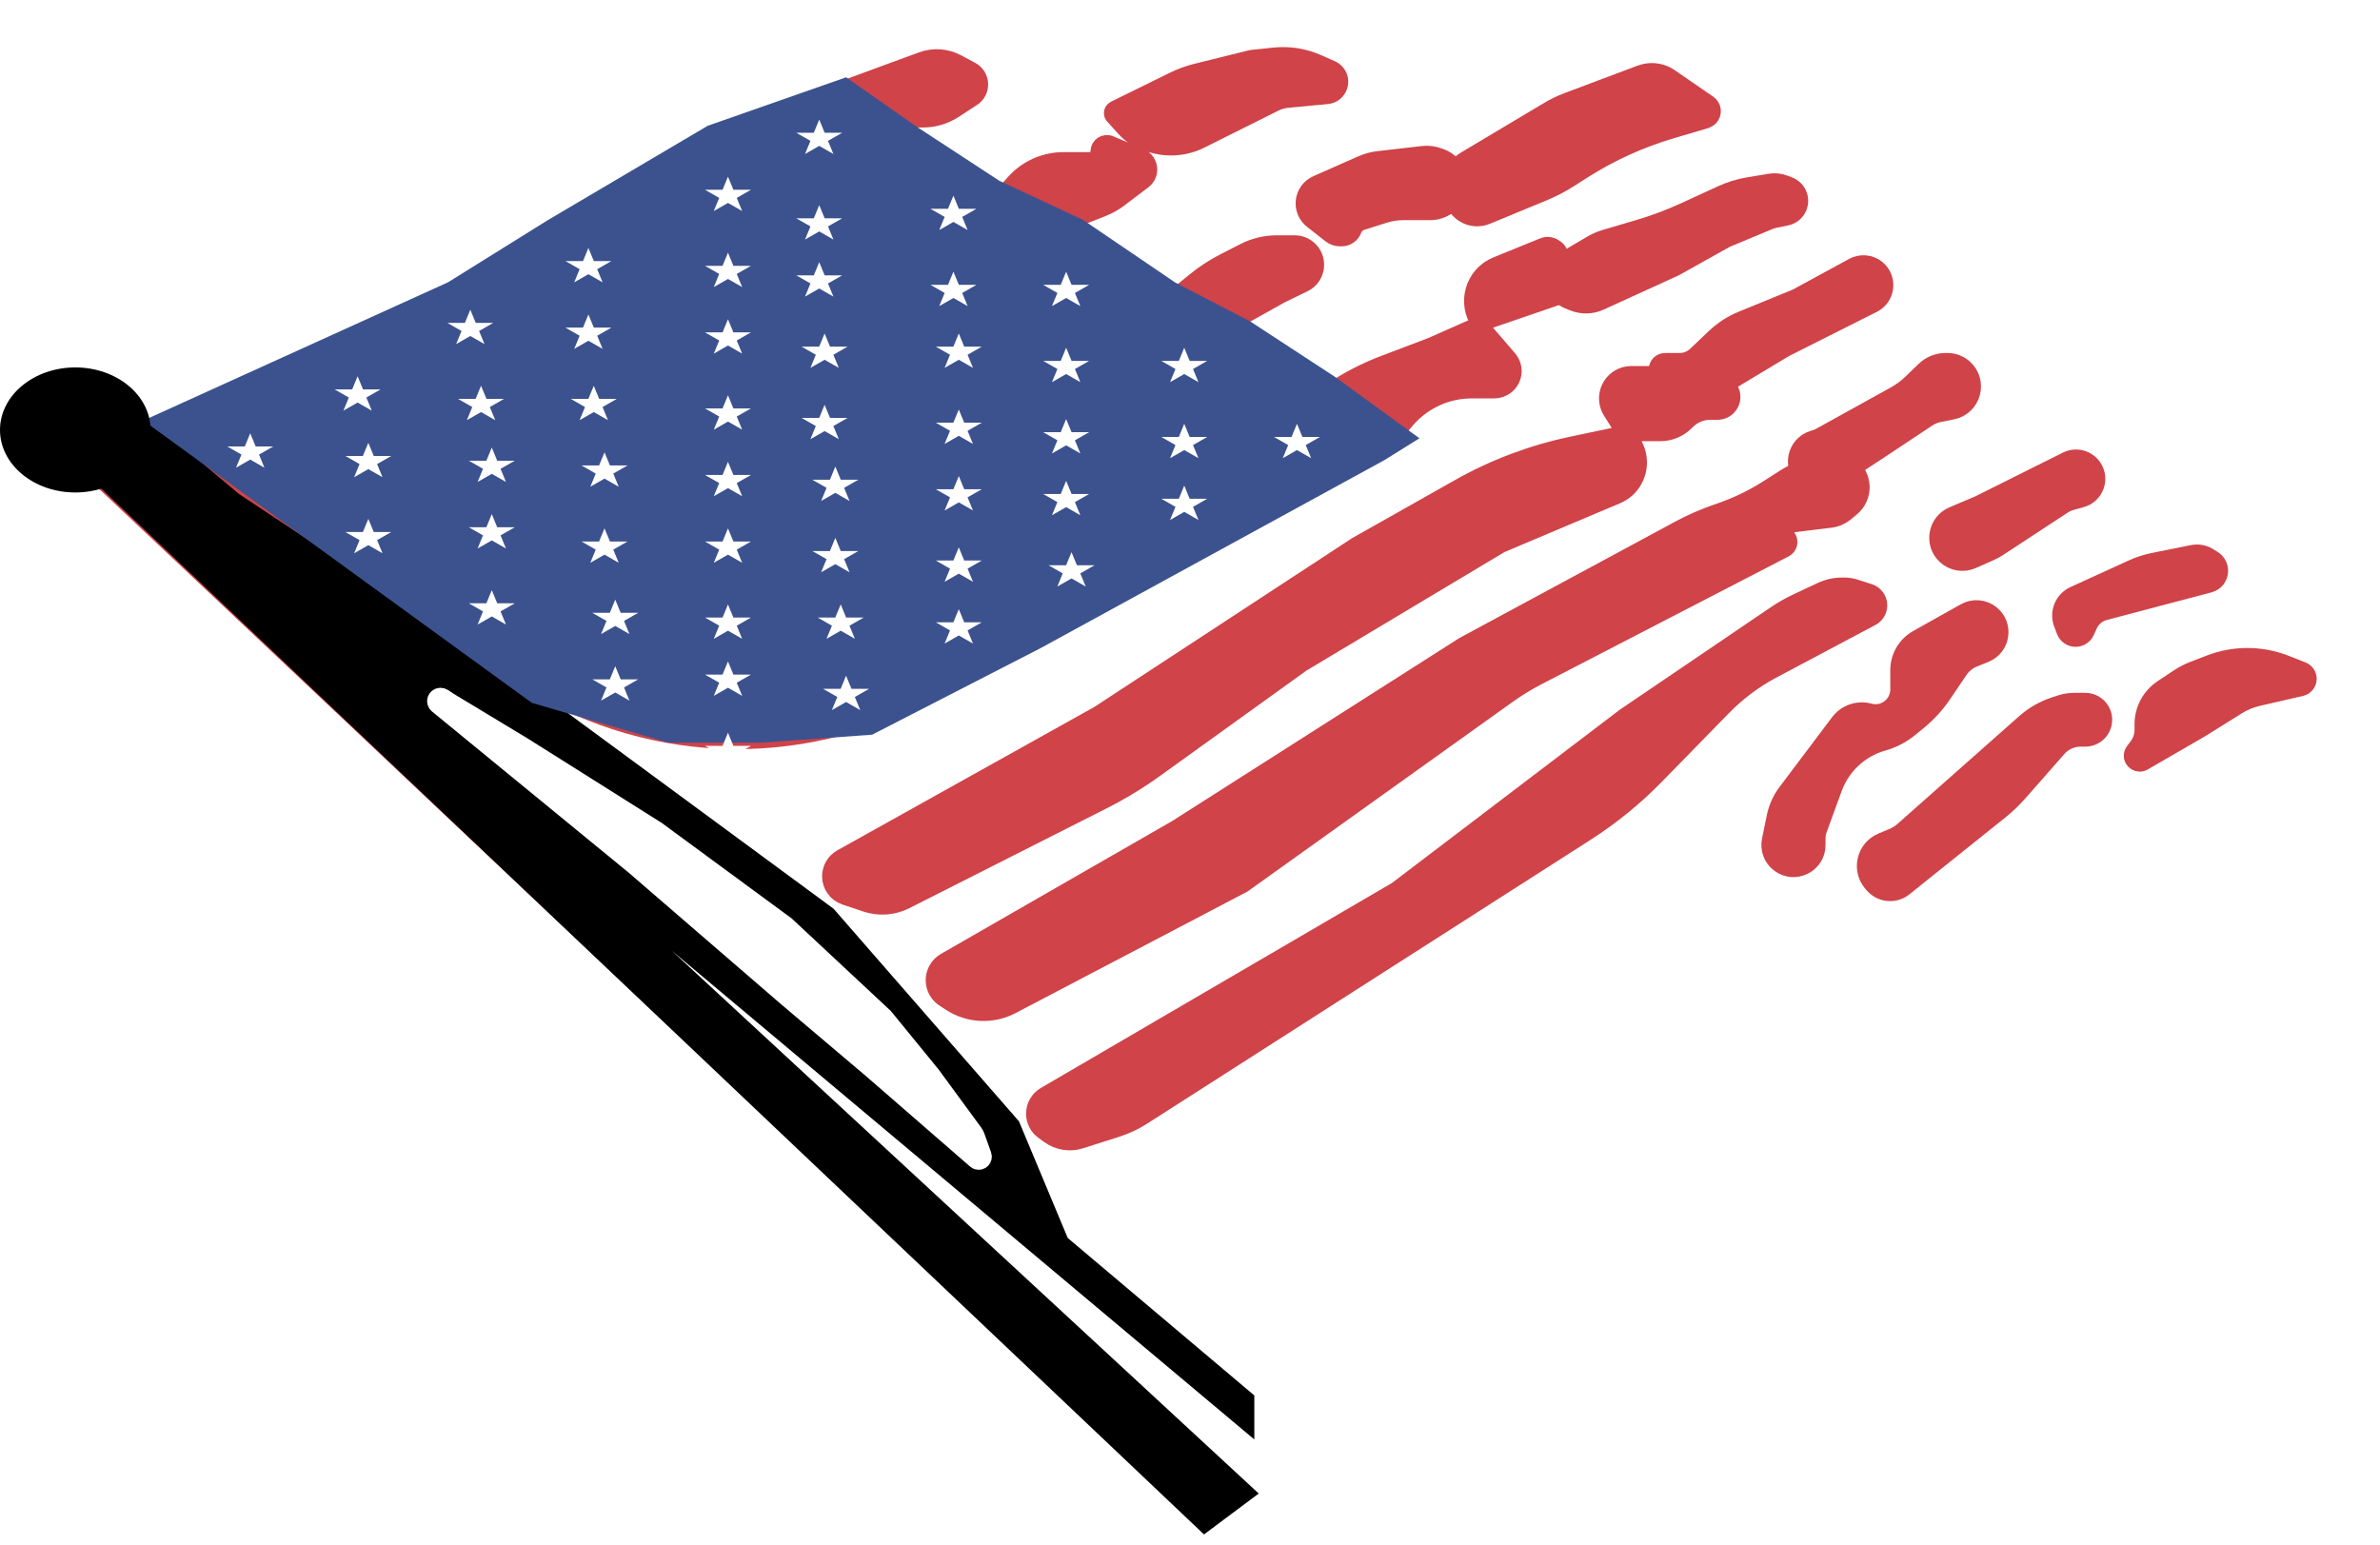 <svg width="151" height="98" viewBox="0 0 151 98" fill="none" xmlns="http://www.w3.org/2000/svg">
<path d="M10.086 27.493L28.307 18.747L43.944 9.699C44.984 9.097 46.065 8.571 47.18 8.124L52.657 5.93L58.481 3.792C59.218 3.521 60.035 3.577 60.728 3.945L61.633 4.427C61.978 4.61 62.193 4.968 62.193 5.358C62.193 5.715 62.013 6.048 61.713 6.242L60.541 7.004C59.952 7.386 59.266 7.589 58.564 7.589H56.233L63.556 12.414L64.343 11.542C65.143 10.657 66.279 10.152 67.472 10.152H69.144C69.443 10.152 69.686 9.91 69.686 9.61C69.686 9.223 70.08 8.961 70.437 9.111L72.364 9.919C72.701 10.06 72.921 10.391 72.921 10.757C72.921 11.041 72.788 11.309 72.562 11.481L71.056 12.624C70.712 12.885 70.333 13.098 69.931 13.256L67.472 14.224L74.624 18.747L75.815 17.781C76.382 17.321 76.995 16.921 77.644 16.588L78.921 15.933C79.566 15.603 80.281 15.43 81.006 15.43H82.142C82.456 15.43 82.76 15.538 83.004 15.736C83.781 16.367 83.641 17.59 82.741 18.029L81.265 18.747L78.03 20.557L84.456 24.779C85.504 24.078 86.628 23.498 87.807 23.05L90.801 21.914L93.866 20.557C92.914 19.255 93.44 17.405 94.934 16.797L97.902 15.589C98.146 15.49 98.423 15.522 98.638 15.675L98.742 15.748C98.977 15.915 99.065 16.222 98.952 16.487L98.945 16.505C98.789 16.872 99.03 17.286 99.426 17.333C99.995 17.4 100.154 18.152 99.66 18.443L99.213 18.707C99.168 18.734 99.12 18.756 99.07 18.773L93.866 20.557L95.742 22.738C96.204 23.274 96.121 24.087 95.562 24.52C95.346 24.688 95.079 24.779 94.805 24.779H93.374C91.746 24.779 90.204 25.511 89.174 26.773L88.587 27.493L58.927 43.896C50.688 48.452 40.592 48.013 32.779 42.758L10.086 27.493Z" fill="#CF4349"/>
<path d="M53.368 54.39L69.686 45.286L86.033 34.58L92.536 30.907C94.772 29.644 97.188 28.732 99.701 28.202L103.061 27.493L102.188 26.102C101.731 25.372 101.954 24.41 102.685 23.956C102.931 23.804 103.214 23.724 103.503 23.724H105.105H107.353C107.555 23.724 107.757 23.757 107.949 23.823L109.278 24.281C109.945 24.511 110.141 25.36 109.641 25.858C109.462 26.036 109.22 26.136 108.968 26.136H108.51C107.965 26.136 107.442 26.352 107.056 26.737L106.978 26.815C106.542 27.249 105.951 27.493 105.335 27.493H103.061C104.493 28.561 104.225 30.781 102.579 31.476L95.228 34.58L82.627 42.12L73.313 48.821C72.259 49.58 71.147 50.256 69.988 50.842L57.474 57.174C56.681 57.576 55.758 57.642 54.915 57.357L53.6 56.914C53.037 56.724 52.657 56.195 52.657 55.6C52.657 55.098 52.929 54.635 53.368 54.39Z" fill="#CF4349"/>
<path d="M74.624 52.524L59.947 60.959C59.229 61.371 59.013 62.307 59.477 62.992C59.584 63.149 59.721 63.284 59.881 63.387L60.295 63.657C61.468 64.418 62.959 64.488 64.198 63.839L78.881 56.143L95.662 44.141C96.28 43.699 96.929 43.302 97.604 42.953L113.256 34.856C113.538 34.71 113.626 34.349 113.443 34.09C113.215 33.767 113.415 33.316 113.808 33.269L116.126 32.989C116.49 32.945 116.834 32.797 117.117 32.564L117.489 32.257C118.371 31.528 118.32 30.16 117.386 29.498C116.944 29.185 116.38 29.096 115.863 29.258L114.405 29.713C113.996 29.841 113.606 30.023 113.245 30.254L112.168 30.943C111.209 31.556 110.18 32.053 109.103 32.424L108.905 32.492C108.076 32.778 107.271 33.131 106.499 33.548L92.844 40.914L74.624 52.524Z" fill="#CF4349"/>
<path d="M66.54 72.055L66.174 71.79C65.813 71.528 65.599 71.109 65.599 70.663C65.599 70.169 65.861 69.712 66.288 69.463L88.587 56.445L103.061 45.437L112.585 38.972C113.046 38.658 113.532 38.382 114.037 38.145L115.54 37.441C115.957 37.245 116.412 37.144 116.872 37.144H117.016C117.247 37.144 117.477 37.18 117.697 37.251L118.609 37.544C118.984 37.665 119.238 38.014 119.238 38.408C119.238 38.743 119.053 39.052 118.757 39.209L112.474 42.547C111.314 43.163 110.257 43.955 109.339 44.894L105.065 49.268C103.733 50.63 102.251 51.837 100.647 52.864L72.505 70.877C71.99 71.206 71.434 71.467 70.852 71.653L68.568 72.381C67.879 72.6 67.126 72.48 66.54 72.055Z" fill="#CF4349"/>
<path d="M71.346 8.182L70.614 7.373C70.565 7.318 70.537 7.246 70.537 7.172C70.537 7.058 70.602 6.954 70.704 6.904L74.458 5.057C74.908 4.836 75.38 4.663 75.867 4.542L79.392 3.668L80.845 3.517C81.79 3.419 82.744 3.569 83.612 3.954L84.491 4.343C84.609 4.395 84.715 4.472 84.802 4.568C85.31 5.131 84.96 6.032 84.205 6.104L81.673 6.344C81.403 6.37 81.141 6.445 80.898 6.566L76.192 8.917C75.188 9.418 74.026 9.501 72.96 9.148L72.683 9.056C72.169 8.885 71.709 8.584 71.346 8.182Z" fill="#CF4349"/>
<path d="M84.403 14.918L83.23 13.995C83.169 13.947 83.112 13.893 83.059 13.835C82.427 13.135 82.664 12.021 83.526 11.639L86.378 10.377C86.714 10.228 87.07 10.131 87.434 10.089L90.25 9.764C90.612 9.722 90.979 9.768 91.319 9.897L91.459 9.95C91.806 10.082 92.105 10.318 92.313 10.625C92.945 11.557 92.579 12.833 91.549 13.289L91.499 13.311C91.263 13.416 91.008 13.47 90.75 13.47H89.02C88.62 13.47 88.223 13.531 87.842 13.652L86.413 14.104C86.173 14.179 85.981 14.361 85.892 14.597C85.772 14.917 85.466 15.129 85.124 15.129H85.011C84.791 15.129 84.576 15.054 84.403 14.918Z" fill="#CF4349"/>
<path d="M76.667 96.706L6.833 30.852C6.188 30.244 5.336 29.906 4.451 29.906H3.872C2.977 29.906 2.152 29.424 1.712 28.645V28.645C1.305 27.925 1.284 27.05 1.655 26.312L1.693 26.235C2.141 25.343 3.054 24.779 4.053 24.779H4.271C5.234 24.779 6.122 25.298 6.596 26.136V26.136C7.069 26.975 7.957 27.493 8.92 27.493H10.086M10.086 27.493L28.307 18.747L43.944 9.699C44.984 9.097 46.065 8.571 47.18 8.124L52.657 5.93M10.086 27.493L32.779 42.758C40.592 48.013 50.688 48.452 58.927 43.896L88.587 27.493M52.657 5.93L58.481 3.792C59.218 3.521 60.035 3.577 60.728 3.945L61.633 4.427C61.978 4.61 62.193 4.968 62.193 5.358V5.358C62.193 5.715 62.013 6.048 61.713 6.242L60.541 7.004C59.952 7.386 59.266 7.589 58.564 7.589H56.233M52.657 5.93L56.233 7.589M56.233 7.589L63.556 12.414M63.556 12.414L64.343 11.542C65.143 10.657 66.279 10.152 67.472 10.152V10.152H69.144C69.443 10.152 69.686 9.91 69.686 9.61V9.61C69.686 9.223 70.08 8.961 70.437 9.111L72.364 9.919C72.701 10.06 72.921 10.391 72.921 10.757V10.757C72.921 11.041 72.788 11.309 72.562 11.481L71.056 12.624C70.712 12.885 70.333 13.098 69.931 13.256L67.472 14.224M63.556 12.414L67.472 14.224M67.472 14.224L74.624 18.747M74.624 18.747L75.815 17.781C76.382 17.321 76.995 16.921 77.644 16.588L78.921 15.933C79.566 15.603 80.281 15.43 81.006 15.43H82.142C82.456 15.43 82.76 15.538 83.004 15.736V15.736C83.781 16.367 83.641 17.59 82.741 18.029L81.265 18.747L78.03 20.557M74.624 18.747L78.03 20.557M78.03 20.557L84.456 24.779M88.587 27.493L89.174 26.773C90.204 25.511 91.746 24.779 93.374 24.779H94.805C95.079 24.779 95.346 24.688 95.562 24.52V24.52C96.121 24.087 96.203 23.274 95.742 22.738L93.866 20.557M88.587 27.493L84.456 24.779M93.866 20.557L90.801 21.914L87.807 23.05C86.628 23.498 85.504 24.078 84.456 24.779V24.779M93.866 20.557V20.557C92.914 19.255 93.44 17.405 94.934 16.797L97.902 15.589C98.146 15.49 98.423 15.522 98.638 15.675L98.742 15.748C98.977 15.915 99.065 16.222 98.952 16.487L98.945 16.505C98.789 16.872 99.03 17.286 99.426 17.333V17.333C99.995 17.4 100.154 18.152 99.66 18.443L99.213 18.707C99.168 18.734 99.12 18.756 99.07 18.773L93.866 20.557ZM103.061 27.493L99.701 28.202C97.188 28.732 94.772 29.644 92.536 30.907L86.033 34.58L69.686 45.286L53.368 54.39C52.929 54.635 52.657 55.098 52.657 55.6V55.6C52.657 56.195 53.037 56.724 53.6 56.914L54.915 57.357C55.758 57.642 56.681 57.576 57.474 57.174L69.988 50.842C71.147 50.256 72.259 49.58 73.313 48.821L82.627 42.12L95.228 34.58L102.579 31.476C104.225 30.781 104.493 28.561 103.061 27.493V27.493ZM103.061 27.493L102.188 26.102C101.731 25.372 101.954 24.41 102.685 23.956V23.956C102.931 23.804 103.214 23.724 103.503 23.724H105.105H107.353C107.555 23.724 107.757 23.757 107.949 23.823L109.278 24.281C109.945 24.511 110.141 25.36 109.641 25.858V25.858C109.462 26.036 109.22 26.136 108.968 26.136H108.51C107.965 26.136 107.442 26.352 107.056 26.737L106.978 26.815C106.542 27.249 105.951 27.493 105.335 27.493H103.061ZM14.854 33.374L14.003 32.922M74.624 52.524L59.947 60.959C59.229 61.371 59.013 62.307 59.477 62.992V62.992C59.584 63.149 59.721 63.284 59.881 63.387L60.295 63.657C61.468 64.418 62.959 64.488 64.198 63.839L78.881 56.143L95.662 44.141C96.28 43.699 96.929 43.302 97.604 42.953L113.256 34.856C113.538 34.71 113.626 34.349 113.443 34.09V34.09C113.215 33.767 113.415 33.316 113.808 33.269L116.126 32.989C116.49 32.945 116.834 32.797 117.117 32.564L117.489 32.257C118.371 31.528 118.32 30.16 117.386 29.498V29.498C116.944 29.185 116.38 29.096 115.863 29.258L114.405 29.713C113.996 29.841 113.606 30.023 113.245 30.254L112.168 30.943C111.209 31.556 110.18 32.053 109.103 32.424L108.905 32.492C108.076 32.778 107.271 33.131 106.499 33.548L92.844 40.914L74.624 52.524ZM103.061 45.437L112.585 38.972C113.046 38.658 113.532 38.382 114.037 38.145L115.54 37.441C115.957 37.245 116.412 37.144 116.872 37.144H117.016C117.247 37.144 117.477 37.18 117.697 37.251L118.609 37.544C118.984 37.665 119.238 38.014 119.238 38.408V38.408C119.238 38.743 119.053 39.052 118.757 39.209L112.474 42.547C111.314 43.163 110.257 43.955 109.339 44.894L105.065 49.268C103.733 50.63 102.251 51.837 100.647 52.864L72.505 70.877C71.99 71.206 71.434 71.467 70.852 71.653L68.568 72.381C67.879 72.6 67.126 72.48 66.54 72.055L66.174 71.79C65.813 71.528 65.599 71.109 65.599 70.663V70.663C65.599 70.169 65.861 69.712 66.288 69.463L88.587 56.445L103.061 45.437ZM79.392 3.668L80.845 3.517C81.79 3.419 82.744 3.569 83.612 3.954L84.491 4.343C84.609 4.395 84.715 4.472 84.802 4.568V4.568C85.31 5.131 84.96 6.032 84.205 6.104L81.673 6.344C81.403 6.37 81.141 6.445 80.898 6.566L76.192 8.917C75.188 9.418 74.026 9.501 72.96 9.148L72.683 9.056C72.169 8.885 71.709 8.584 71.346 8.182L70.614 7.373C70.565 7.318 70.537 7.246 70.537 7.172V7.172C70.537 7.058 70.602 6.954 70.704 6.904L74.458 5.057C74.908 4.836 75.38 4.663 75.867 4.542L79.392 3.668ZM91.319 9.897L91.459 9.95C91.806 10.082 92.105 10.318 92.313 10.625V10.625C92.945 11.557 92.579 12.833 91.549 13.289L91.499 13.311C91.263 13.416 91.008 13.47 90.75 13.47H89.02C88.62 13.47 88.223 13.531 87.842 13.652L86.413 14.104C86.173 14.179 85.981 14.361 85.892 14.597V14.597C85.772 14.917 85.466 15.129 85.124 15.129H85.011C84.791 15.129 84.576 15.054 84.403 14.918L83.23 13.995C83.169 13.947 83.112 13.893 83.059 13.835V13.835C82.427 13.135 82.664 12.021 83.526 11.639L86.378 10.377C86.714 10.228 87.07 10.131 87.434 10.089L90.25 9.764C90.612 9.722 90.979 9.768 91.319 9.897Z" stroke="#CF4349"/>
<g filter="url(#filter0_d_31_207)">
<path d="M92.42 9.212L92.352 9.121C91.614 8.142 91.889 6.739 92.942 6.111L98.221 2.961C98.609 2.729 99.017 2.533 99.44 2.374L104.071 0.634C104.304 0.547 104.551 0.502 104.8 0.502C105.22 0.502 105.63 0.629 105.976 0.868L108.415 2.547C108.478 2.591 108.532 2.645 108.575 2.709C108.801 3.042 108.651 3.498 108.272 3.632L108.17 3.668L106.043 4.296C104.065 4.88 102.179 5.739 100.44 6.848L99.6 7.383C99.07 7.721 98.512 8.011 97.932 8.251L94.338 9.736C93.928 9.906 93.466 9.9 93.06 9.72C92.807 9.608 92.587 9.433 92.42 9.212Z" fill="#CF4349"/>
<path d="M99.804 15.229L99.483 15.1C99.055 14.928 98.731 14.567 98.605 14.122C98.421 13.471 98.699 12.778 99.282 12.434L100.934 11.458C101.216 11.292 101.517 11.161 101.831 11.068L103.944 10.445C104.944 10.15 105.92 9.783 106.867 9.349L109.211 8.272C109.763 8.019 110.346 7.84 110.946 7.741L112.285 7.518C112.601 7.466 112.925 7.498 113.225 7.612L113.517 7.723C113.799 7.83 114.024 8.049 114.139 8.329C114.399 8.962 114.019 9.676 113.348 9.813L112.591 9.968C112.482 9.99 112.375 10.023 112.272 10.066L109.532 11.208L106.297 13.017L101.534 15.19C100.987 15.44 100.362 15.454 99.804 15.229Z" fill="#CF4349"/>
<path d="M106.565 18.898H105.641C105.345 18.898 105.105 19.139 105.105 19.435C105.105 19.574 105.159 19.708 105.256 19.808L105.651 20.217C105.959 20.535 106.365 20.738 106.804 20.793L107.327 20.86C108.093 20.956 108.87 20.793 109.533 20.395L113.278 18.144L118.855 15.338C119.757 14.885 119.894 13.654 119.114 13.013C118.675 12.651 118.059 12.593 117.559 12.865L113.959 14.827L110.505 16.238C109.862 16.501 109.273 16.882 108.769 17.36L107.571 18.497C107.299 18.755 106.939 18.898 106.565 18.898Z" fill="#CF4349"/>
<path d="M113.3 46.238L116.639 41.803C116.989 41.338 117.537 41.064 118.119 41.064H118.179C118.317 41.064 118.454 41.084 118.586 41.123C119.507 41.395 120.43 40.705 120.43 39.745V38.521C120.43 37.67 120.89 36.886 121.632 36.47L124.65 34.777C125.188 34.475 125.855 34.526 126.341 34.906C127.27 35.632 127.064 37.092 125.97 37.532L125.248 37.823C124.882 37.97 124.569 38.223 124.348 38.549L123.303 40.092C122.866 40.737 122.337 41.315 121.734 41.808L121.184 42.258C120.687 42.664 120.111 42.963 119.493 43.136C118.05 43.539 116.89 44.613 116.376 46.02L115.427 48.617C115.357 48.808 115.322 49.01 115.322 49.213V49.615C115.322 50.878 113.881 51.601 112.869 50.846C112.391 50.49 112.163 49.89 112.283 49.306L112.589 47.813C112.707 47.241 112.949 46.703 113.3 46.238Z" fill="#CF4349"/>
<path d="M118.8 52.158L118.72 52.063C117.964 51.171 118.293 49.802 119.371 49.35L120.08 49.052C120.312 48.955 120.526 48.821 120.714 48.654L128.443 41.81C128.998 41.318 129.649 40.947 130.356 40.719L130.748 40.593C131.02 40.506 131.303 40.461 131.589 40.461H132.302C132.656 40.461 132.993 40.617 133.222 40.888C133.603 41.338 133.603 41.997 133.222 42.447C132.993 42.718 132.656 42.874 132.302 42.874H131.999C131.465 42.874 130.956 43.104 130.603 43.506L128.161 46.285C127.776 46.724 127.353 47.129 126.897 47.494L120.831 52.354C120.572 52.562 120.249 52.675 119.916 52.675C119.486 52.675 119.078 52.486 118.8 52.158Z" fill="#CF4349"/>
<path d="M135.585 43.326L135.347 43.642C135.281 43.731 135.245 43.838 135.245 43.949C135.245 44.342 135.67 44.588 136.011 44.391L139.672 42.271L141.974 40.832C142.367 40.586 142.797 40.408 143.248 40.304L146.009 39.666C146.287 39.602 146.483 39.354 146.483 39.069C146.483 38.817 146.329 38.591 146.095 38.499L144.951 38.048C143.416 37.466 141.72 37.47 140.187 38.06L139.169 38.452C138.824 38.585 138.495 38.755 138.187 38.959L137.164 39.639C136.391 40.153 135.926 41.019 135.926 41.947V42.308C135.926 42.675 135.806 43.033 135.585 43.326Z" fill="#CF4349"/>
<path d="M130.972 36.046L130.796 35.578C130.52 34.847 130.859 34.027 131.57 33.703L135.309 31.997C135.719 31.81 136.149 31.671 136.591 31.582L139.09 31.079C139.464 31.003 139.852 31.075 140.174 31.279L140.439 31.447C140.704 31.614 140.864 31.905 140.864 32.218C140.864 32.633 140.585 32.995 140.184 33.101L133.54 34.854C133.11 34.967 132.755 35.268 132.572 35.673L132.383 36.091C132.259 36.365 131.987 36.541 131.687 36.541C131.369 36.541 131.084 36.344 130.972 36.046Z" fill="#CF4349"/>
<path d="M125.539 27.946L131.105 25.165C131.719 24.859 132.465 25.058 132.845 25.629C133.356 26.4 132.966 27.445 132.075 27.692L131.436 27.869C131.252 27.92 131.077 27.999 130.917 28.104L126.8 30.804C126.64 30.909 126.473 31 126.299 31.077L125.149 31.586C124.56 31.847 123.871 31.729 123.403 31.286C122.563 30.493 122.814 29.099 123.877 28.649L125.539 27.946Z" fill="#CF4349"/>
<path d="M119.238 24.628L116.296 26.554C115.721 26.93 114.965 26.875 114.45 26.42C113.561 25.633 113.873 24.176 115.006 23.822L115.165 23.773C115.269 23.74 115.37 23.697 115.466 23.644L120.209 21.018C120.582 20.812 120.926 20.558 121.232 20.262L122.075 19.448C122.44 19.095 122.927 18.898 123.435 18.898H123.561C123.957 18.898 124.34 19.043 124.637 19.306C125.639 20.194 125.197 21.845 123.886 22.113L123.036 22.286C122.777 22.339 122.531 22.442 122.31 22.588L119.238 24.628Z" fill="#CF4349"/>
<path d="M92.42 9.212L92.352 9.121C91.614 8.142 91.889 6.739 92.942 6.111L98.221 2.961C98.609 2.729 99.017 2.533 99.44 2.374L104.071 0.634C104.304 0.547 104.551 0.502 104.8 0.502C105.22 0.502 105.63 0.629 105.976 0.868L108.415 2.547C108.478 2.591 108.532 2.645 108.575 2.709C108.801 3.042 108.651 3.498 108.272 3.632L108.17 3.668L106.043 4.296C104.065 4.88 102.179 5.739 100.44 6.848L99.6 7.383C99.07 7.721 98.512 8.011 97.932 8.251L94.338 9.736C93.928 9.906 93.466 9.9 93.06 9.72C92.807 9.608 92.587 9.433 92.42 9.212Z" stroke="#CF4349"/>
<path d="M99.804 15.229L99.483 15.1C99.055 14.928 98.731 14.567 98.605 14.122C98.421 13.471 98.699 12.778 99.282 12.434L100.934 11.458C101.216 11.292 101.517 11.161 101.831 11.068L103.944 10.445C104.944 10.15 105.92 9.783 106.867 9.349L109.211 8.272C109.763 8.019 110.346 7.84 110.946 7.741L112.285 7.518C112.601 7.466 112.925 7.498 113.225 7.612L113.517 7.723C113.799 7.83 114.024 8.049 114.139 8.329C114.399 8.962 114.019 9.676 113.348 9.813L112.591 9.968C112.482 9.99 112.375 10.023 112.272 10.066L109.532 11.208L106.297 13.017L101.534 15.19C100.987 15.44 100.362 15.454 99.804 15.229Z" stroke="#CF4349"/>
<path d="M106.565 18.898H105.641C105.345 18.898 105.105 19.139 105.105 19.435C105.105 19.574 105.159 19.708 105.256 19.808L105.651 20.217C105.959 20.535 106.365 20.738 106.804 20.793L107.327 20.86C108.093 20.956 108.87 20.793 109.533 20.395L113.278 18.144L118.855 15.338C119.757 14.885 119.894 13.654 119.114 13.013C118.675 12.651 118.059 12.593 117.559 12.865L113.959 14.827L110.505 16.238C109.862 16.501 109.273 16.882 108.769 17.36L107.571 18.497C107.299 18.755 106.939 18.898 106.565 18.898Z" stroke="#CF4349"/>
<path d="M113.3 46.238L116.639 41.803C116.989 41.338 117.537 41.064 118.119 41.064H118.179C118.317 41.064 118.454 41.084 118.586 41.123C119.507 41.395 120.43 40.705 120.43 39.745V38.521C120.43 37.67 120.89 36.886 121.632 36.47L124.65 34.777C125.188 34.475 125.855 34.526 126.341 34.906C127.27 35.632 127.064 37.092 125.97 37.532L125.248 37.823C124.882 37.97 124.569 38.223 124.348 38.549L123.303 40.092C122.866 40.737 122.337 41.315 121.734 41.808L121.184 42.258C120.687 42.664 120.111 42.963 119.493 43.136C118.05 43.539 116.89 44.613 116.376 46.02L115.427 48.617C115.357 48.808 115.322 49.01 115.322 49.213V49.615C115.322 50.878 113.881 51.601 112.869 50.846C112.391 50.49 112.163 49.89 112.283 49.306L112.589 47.813C112.707 47.241 112.949 46.703 113.3 46.238Z" stroke="#CF4349"/>
<path d="M118.8 52.158L118.72 52.063C117.964 51.171 118.293 49.802 119.371 49.35L120.08 49.052C120.312 48.955 120.526 48.821 120.714 48.654L128.443 41.81C128.998 41.318 129.649 40.947 130.356 40.719L130.748 40.593C131.02 40.506 131.303 40.461 131.589 40.461H132.302C132.656 40.461 132.993 40.617 133.222 40.888C133.603 41.338 133.603 41.997 133.222 42.447C132.993 42.718 132.656 42.874 132.302 42.874H131.999C131.465 42.874 130.956 43.104 130.603 43.506L128.161 46.285C127.776 46.724 127.353 47.129 126.897 47.494L120.831 52.354C120.572 52.562 120.249 52.675 119.916 52.675C119.486 52.675 119.078 52.486 118.8 52.158Z" stroke="#CF4349"/>
<path d="M135.585 43.326L135.347 43.642C135.281 43.731 135.245 43.838 135.245 43.949C135.245 44.342 135.67 44.588 136.011 44.391L139.672 42.271L141.974 40.832C142.367 40.586 142.797 40.408 143.248 40.304L146.009 39.666C146.287 39.602 146.483 39.354 146.483 39.069C146.483 38.817 146.329 38.591 146.095 38.499L144.951 38.048C143.416 37.466 141.72 37.47 140.187 38.06L139.169 38.452C138.824 38.585 138.495 38.755 138.187 38.959L137.164 39.639C136.391 40.153 135.926 41.019 135.926 41.947V42.308C135.926 42.675 135.806 43.033 135.585 43.326Z" stroke="#CF4349"/>
<path d="M130.972 36.046L130.796 35.578C130.52 34.847 130.859 34.027 131.57 33.703L135.309 31.997C135.719 31.81 136.149 31.671 136.591 31.582L139.09 31.079C139.464 31.003 139.852 31.075 140.174 31.279L140.439 31.447C140.704 31.614 140.864 31.905 140.864 32.218C140.864 32.633 140.585 32.995 140.184 33.101L133.54 34.854C133.11 34.967 132.755 35.268 132.572 35.673L132.383 36.091C132.259 36.365 131.987 36.541 131.687 36.541C131.369 36.541 131.084 36.344 130.972 36.046Z" stroke="#CF4349"/>
<path d="M125.539 27.946L131.105 25.165C131.719 24.859 132.465 25.058 132.845 25.629C133.356 26.4 132.966 27.445 132.075 27.692L131.436 27.869C131.252 27.92 131.077 27.999 130.917 28.104L126.8 30.804C126.64 30.909 126.473 31 126.299 31.077L125.149 31.586C124.56 31.847 123.871 31.729 123.403 31.286C122.563 30.493 122.814 29.099 123.877 28.649L125.539 27.946Z" stroke="#CF4349"/>
<path d="M119.238 24.628L116.296 26.554C115.721 26.93 114.965 26.875 114.45 26.42C113.561 25.633 113.873 24.176 115.006 23.822L115.165 23.773C115.269 23.74 115.37 23.697 115.466 23.644L120.209 21.018C120.582 20.812 120.926 20.558 121.232 20.262L122.075 19.448C122.44 19.095 122.927 18.898 123.435 18.898H123.561C123.957 18.898 124.34 19.043 124.637 19.306C125.639 20.194 125.197 21.845 123.886 22.113L123.036 22.286C122.777 22.339 122.531 22.442 122.31 22.588L119.238 24.628Z" stroke="#CF4349"/>
</g>
<path d="M79.08 94.722L76.426 96.706L5.838 29.76H2.654L1.061 27.28L2.654 24.801H5.838L7.43 27.28H9.553L14.861 31.743L35.029 45.133L52.543 58.026L64.219 71.415L67.328 78.853L79.08 88.772V90.259L27.068 46.62L79.08 94.722Z" fill="black"/>
<path d="M14.861 31.743L9.553 27.28H7.43L5.838 24.801H2.654L1.061 27.28L2.654 29.76H5.838L76.426 96.706L79.08 94.722L27.068 46.62L79.08 90.259V88.772L67.328 78.853M14.861 31.743L13.268 33.231L63.688 75.782M14.861 31.743L35.029 45.133L52.543 58.026L64.219 71.415L67.328 78.853M67.328 78.853L63.688 75.782M63.688 75.782L62.627 72.903L51.481 59.514L14.33 33.231" stroke="black"/>
<path d="M61.981 72.086L62.408 73.281C62.499 73.537 62.262 73.787 62.002 73.71C61.957 73.697 61.915 73.674 61.879 73.643L55.344 67.964L49.91 63.363L40.199 54.979L27.725 44.756C27.645 44.69 27.598 44.592 27.598 44.488C27.598 44.296 27.754 44.141 27.945 44.141H27.954C28.023 44.141 28.092 44.161 28.15 44.2L28.523 44.447L33.263 47.31L41.702 52.627L49.91 58.66L56.153 64.488L59.159 68.169L61.849 71.837C61.905 71.913 61.95 71.997 61.981 72.086Z" fill="white" stroke="white"/>
<path d="M33.967 44.141L10.084 26.784L28.66 18.354L35.029 14.387L45.113 8.436L53.605 5.461L57.85 8.436L63.158 11.908L68.465 14.387L74.303 18.354L79.08 20.834L84.387 24.305L89.164 27.776L87.572 28.768L65.811 40.669L55.197 46.124L48.297 46.62H42.459L33.967 44.141Z" fill="#3C528E" stroke="#3C528E"/>
<ellipse cx="4.777" cy="27.28" rx="4.777" ry="3.967" fill="black"/>
<path d="M15.876 27.493L16.22 28.327H17.334L16.433 28.842L16.777 29.675L15.876 29.16L14.975 29.675L15.319 28.842L14.419 28.327H15.532L15.876 27.493Z" fill="white"/>
<path d="M22.688 23.874L23.032 24.708H24.145L23.244 25.223L23.588 26.056L22.688 25.541L21.787 26.056L22.131 25.223L21.23 24.708H22.343L22.688 23.874Z" fill="white"/>
<path d="M29.839 19.652L30.183 20.486H31.297L30.396 21.001L30.74 21.834L29.839 21.319L28.939 21.834L29.283 21.001L28.382 20.486H29.495L29.839 19.652Z" fill="white"/>
<path d="M37.332 15.732L37.676 16.565H38.789L37.889 17.08L38.233 17.914L37.332 17.399L36.431 17.914L36.775 17.08L35.874 16.565H36.988L37.332 15.732Z" fill="white"/>
<path d="M46.187 11.208L46.531 12.041H47.644L46.743 12.557L47.087 13.39L46.187 12.875L45.286 13.39L45.63 12.557L44.729 12.041H45.843L46.187 11.208Z" fill="white"/>
<path d="M51.976 7.589L52.32 8.423H53.434L52.533 8.938L52.877 9.771L51.976 9.256L51.075 9.771L51.419 8.938L50.519 8.423H51.632L51.976 7.589Z" fill="white"/>
<path d="M51.976 13.017L52.32 13.851H53.434L52.533 14.366L52.877 15.2L51.976 14.684L51.075 15.2L51.419 14.366L50.519 13.851H51.632L51.976 13.017Z" fill="white"/>
<path d="M46.187 16.033L46.531 16.867H47.644L46.743 17.382L47.087 18.215L46.187 17.7L45.286 18.215L45.63 17.382L44.729 16.867H45.843L46.187 16.033Z" fill="white"/>
<path d="M37.332 19.954L37.676 20.787H38.789L37.889 21.302L38.233 22.136L37.332 21.621L36.431 22.136L36.775 21.302L35.874 20.787H36.988L37.332 19.954Z" fill="white"/>
<path d="M23.369 28.096L23.713 28.93H24.826L23.925 29.445L24.269 30.279L23.369 29.764L22.468 30.279L22.812 29.445L21.911 28.93H23.024L23.369 28.096Z" fill="white"/>
<path d="M30.52 24.477L30.865 25.311H31.978L31.077 25.826L31.421 26.66L30.52 26.145L29.62 26.66L29.964 25.826L29.063 25.311H30.176L30.52 24.477Z" fill="white"/>
<path d="M23.369 32.922L23.713 33.755H24.826L23.925 34.27L24.269 35.104L23.369 34.589L22.468 35.104L22.812 34.27L21.911 33.755H23.024L23.369 32.922Z" fill="white"/>
<path d="M31.202 37.445L31.546 38.279H32.659L31.758 38.794L32.102 39.628L31.202 39.112L30.301 39.628L30.645 38.794L29.744 38.279H30.858L31.202 37.445Z" fill="white"/>
<path d="M31.202 32.62L31.546 33.454H32.659L31.758 33.969L32.102 34.802L31.202 34.287L30.301 34.802L30.645 33.969L29.744 33.454H30.858L31.202 32.62Z" fill="white"/>
<path d="M31.202 28.398L31.546 29.232H32.659L31.758 29.747L32.102 30.58L31.202 30.065L30.301 30.58L30.645 29.747L29.744 29.232H30.858L31.202 28.398Z" fill="white"/>
<path d="M37.672 24.477L38.017 25.311H39.13L38.229 25.826L38.573 26.66L37.672 26.145L36.772 26.66L37.116 25.826L36.215 25.311H37.328L37.672 24.477Z" fill="white"/>
<path d="M38.353 28.7L38.698 29.533H39.811L38.91 30.048L39.254 30.882L38.353 30.367L37.453 30.882L37.797 30.048L36.896 29.533H38.009L38.353 28.7Z" fill="white"/>
<path d="M38.353 33.525L38.698 34.358H39.811L38.91 34.874L39.254 35.707L38.353 35.192L37.453 35.707L37.797 34.874L36.896 34.358H38.009L38.353 33.525Z" fill="white"/>
<path d="M39.035 38.048L39.379 38.882H40.492L39.591 39.397L39.935 40.231L39.035 39.716L38.134 40.231L38.478 39.397L37.577 38.882H38.691L39.035 38.048Z" fill="white"/>
<path d="M39.035 42.271L39.379 43.104H40.492L39.591 43.619L39.935 44.453L39.035 43.938L38.134 44.453L38.478 43.619L37.577 43.104H38.691L39.035 42.271Z" fill="white"/>
<path d="M46.187 46.493L46.531 47.326H47.644L46.743 47.842L47.087 48.675L46.187 48.16L45.286 48.675L45.63 47.842L44.729 47.326H45.843L46.187 46.493Z" fill="white"/>
<path d="M46.187 41.969L46.531 42.803H47.644L46.743 43.318L47.087 44.151L46.187 43.636L45.286 44.151L45.63 43.318L44.729 42.803H45.843L46.187 41.969Z" fill="white"/>
<path d="M46.187 38.35L46.531 39.184H47.644L46.743 39.699L47.087 40.532L46.187 40.017L45.286 40.532L45.63 39.699L44.729 39.184H45.843L46.187 38.35Z" fill="white"/>
<path d="M46.187 33.525L46.531 34.358H47.644L46.743 34.874L47.087 35.707L46.187 35.192L45.286 35.707L45.63 34.874L44.729 34.358H45.843L46.187 33.525Z" fill="white"/>
<path d="M46.187 29.303L46.531 30.136H47.644L46.743 30.651L47.087 31.485L46.187 30.97L45.286 31.485L45.63 30.651L44.729 30.136H45.843L46.187 29.303Z" fill="white"/>
<path d="M46.187 25.081L46.531 25.914H47.644L46.743 26.429L47.087 27.263L46.187 26.748L45.286 27.263L45.63 26.429L44.729 25.914H45.843L46.187 25.081Z" fill="white"/>
<path d="M46.187 20.255L46.531 21.089H47.644L46.743 21.604L47.087 22.438L46.187 21.922L45.286 22.438L45.63 21.604L44.729 21.089H45.843L46.187 20.255Z" fill="white"/>
<path d="M51.976 16.636L52.32 17.47H53.434L52.533 17.985L52.877 18.819L51.976 18.303L51.075 18.819L51.419 17.985L50.519 17.47H51.632L51.976 16.636Z" fill="white"/>
<path d="M52.317 21.16L52.661 21.994H53.774L52.873 22.509L53.218 23.342L52.317 22.827L51.416 23.342L51.76 22.509L50.859 21.994H51.973L52.317 21.16Z" fill="white"/>
<path d="M52.317 25.684L52.661 26.517H53.774L52.873 27.032L53.218 27.866L52.317 27.351L51.416 27.866L51.76 27.032L50.859 26.517H51.973L52.317 25.684Z" fill="white"/>
<path d="M52.998 29.604L53.342 30.438H54.455L53.555 30.953L53.899 31.787L52.998 31.271L52.097 31.787L52.441 30.953L51.54 30.438H52.654L52.998 29.604Z" fill="white"/>
<path d="M52.998 34.128L53.342 34.962H54.455L53.555 35.477L53.899 36.31L52.998 35.795L52.097 36.31L52.441 35.477L51.54 34.962H52.654L52.998 34.128Z" fill="white"/>
<path d="M53.339 38.35L53.683 39.184H54.796L53.895 39.699L54.239 40.532L53.339 40.017L52.438 40.532L52.782 39.699L51.881 39.184H52.994L53.339 38.35Z" fill="white"/>
<path d="M53.679 42.874L54.023 43.707H55.137L54.236 44.222L54.58 45.056L53.679 44.541L52.778 45.056L53.122 44.222L52.221 43.707H53.335L53.679 42.874Z" fill="white"/>
<path d="M60.831 38.652L61.175 39.485H62.288L61.388 40L61.732 40.834L60.831 40.319L59.93 40.834L60.274 40L59.373 39.485H60.487L60.831 38.652Z" fill="white"/>
<path d="M60.831 34.731L61.175 35.565H62.288L61.388 36.08L61.732 36.913L60.831 36.398L59.93 36.913L60.274 36.08L59.373 35.565H60.487L60.831 34.731Z" fill="white"/>
<path d="M60.831 30.207L61.175 31.041H62.288L61.388 31.556L61.732 32.39L60.831 31.875L59.93 32.39L60.274 31.556L59.373 31.041H60.487L60.831 30.207Z" fill="white"/>
<path d="M60.831 25.985L61.175 26.819H62.288L61.388 27.334L61.732 28.168L60.831 27.652L59.93 28.168L60.274 27.334L59.373 26.819H60.487L60.831 25.985Z" fill="white"/>
<path d="M60.831 21.16L61.175 21.994H62.288L61.388 22.509L61.732 23.342L60.831 22.827L59.93 23.342L60.274 22.509L59.373 21.994H60.487L60.831 21.16Z" fill="white"/>
<path d="M60.49 17.239L60.834 18.073H61.948L61.047 18.588L61.391 19.422L60.49 18.907L59.59 19.422L59.934 18.588L59.033 18.073H60.146L60.49 17.239Z" fill="white"/>
<path d="M60.49 12.414L60.834 13.248H61.948L61.047 13.763L61.391 14.597L60.49 14.081L59.59 14.597L59.934 13.763L59.033 13.248H60.146L60.49 12.414Z" fill="white"/>
<path d="M67.642 17.239L67.986 18.073H69.1L68.199 18.588L68.543 19.422L67.642 18.907L66.742 19.422L67.086 18.588L66.185 18.073H67.298L67.642 17.239Z" fill="white"/>
<path d="M67.642 22.065L67.986 22.898H69.1L68.199 23.413L68.543 24.247L67.642 23.732L66.742 24.247L67.086 23.413L66.185 22.898H67.298L67.642 22.065Z" fill="white"/>
<path d="M67.642 26.588L67.986 27.422H69.1L68.199 27.937L68.543 28.771L67.642 28.256L66.742 28.771L67.086 27.937L66.185 27.422H67.298L67.642 26.588Z" fill="white"/>
<path d="M67.642 30.509L67.986 31.343H69.1L68.199 31.858L68.543 32.691L67.642 32.176L66.742 32.691L67.086 31.858L66.185 31.343H67.298L67.642 30.509Z" fill="white"/>
<path d="M67.983 35.033L68.327 35.866H69.44L68.54 36.381L68.884 37.215L67.983 36.7L67.082 37.215L67.426 36.381L66.525 35.866H67.639L67.983 35.033Z" fill="white"/>
<path d="M75.135 30.811L75.479 31.644H76.592L75.692 32.159L76.036 32.993L75.135 32.478L74.234 32.993L74.578 32.159L73.677 31.644H74.791L75.135 30.811Z" fill="white"/>
<path d="M75.135 26.89L75.479 27.724H76.592L75.692 28.239L76.036 29.072L75.135 28.557L74.234 29.072L74.578 28.239L73.677 27.724H74.791L75.135 26.89Z" fill="white"/>
<path d="M75.135 22.065L75.479 22.898H76.592L75.692 23.413L76.036 24.247L75.135 23.732L74.234 24.247L74.578 23.413L73.677 22.898H74.791L75.135 22.065Z" fill="white"/>
<path d="M82.287 26.89L82.631 27.724H83.744L82.843 28.239L83.187 29.072L82.287 28.557L81.386 29.072L81.73 28.239L80.829 27.724H81.942L82.287 26.89Z" fill="white"/>
<defs>
<filter id="filter0_d_31_207" x="87.42" y="0" width="63.58" height="61.206" filterUnits="userSpaceOnUse" color-interpolation-filters="sRGB">
<feFlood flood-opacity="0" result="BackgroundImageFix"/>
<feColorMatrix in="SourceAlpha" type="matrix" values="0 0 0 0 0 0 0 0 0 0 0 0 0 0 0 0 0 0 127 0" result="hardAlpha"/>
<feOffset dy="4"/>
<feGaussianBlur stdDeviation="2"/>
<feComposite in2="hardAlpha" operator="out"/>
<feColorMatrix type="matrix" values="0 0 0 0 0 0 0 0 0 0 0 0 0 0 0 0 0 0 0.25 0"/>
<feBlend mode="normal" in2="BackgroundImageFix" result="effect1_dropShadow_31_207"/>
<feBlend mode="normal" in="SourceGraphic" in2="effect1_dropShadow_31_207" result="shape"/>
</filter>
</defs>
</svg>
